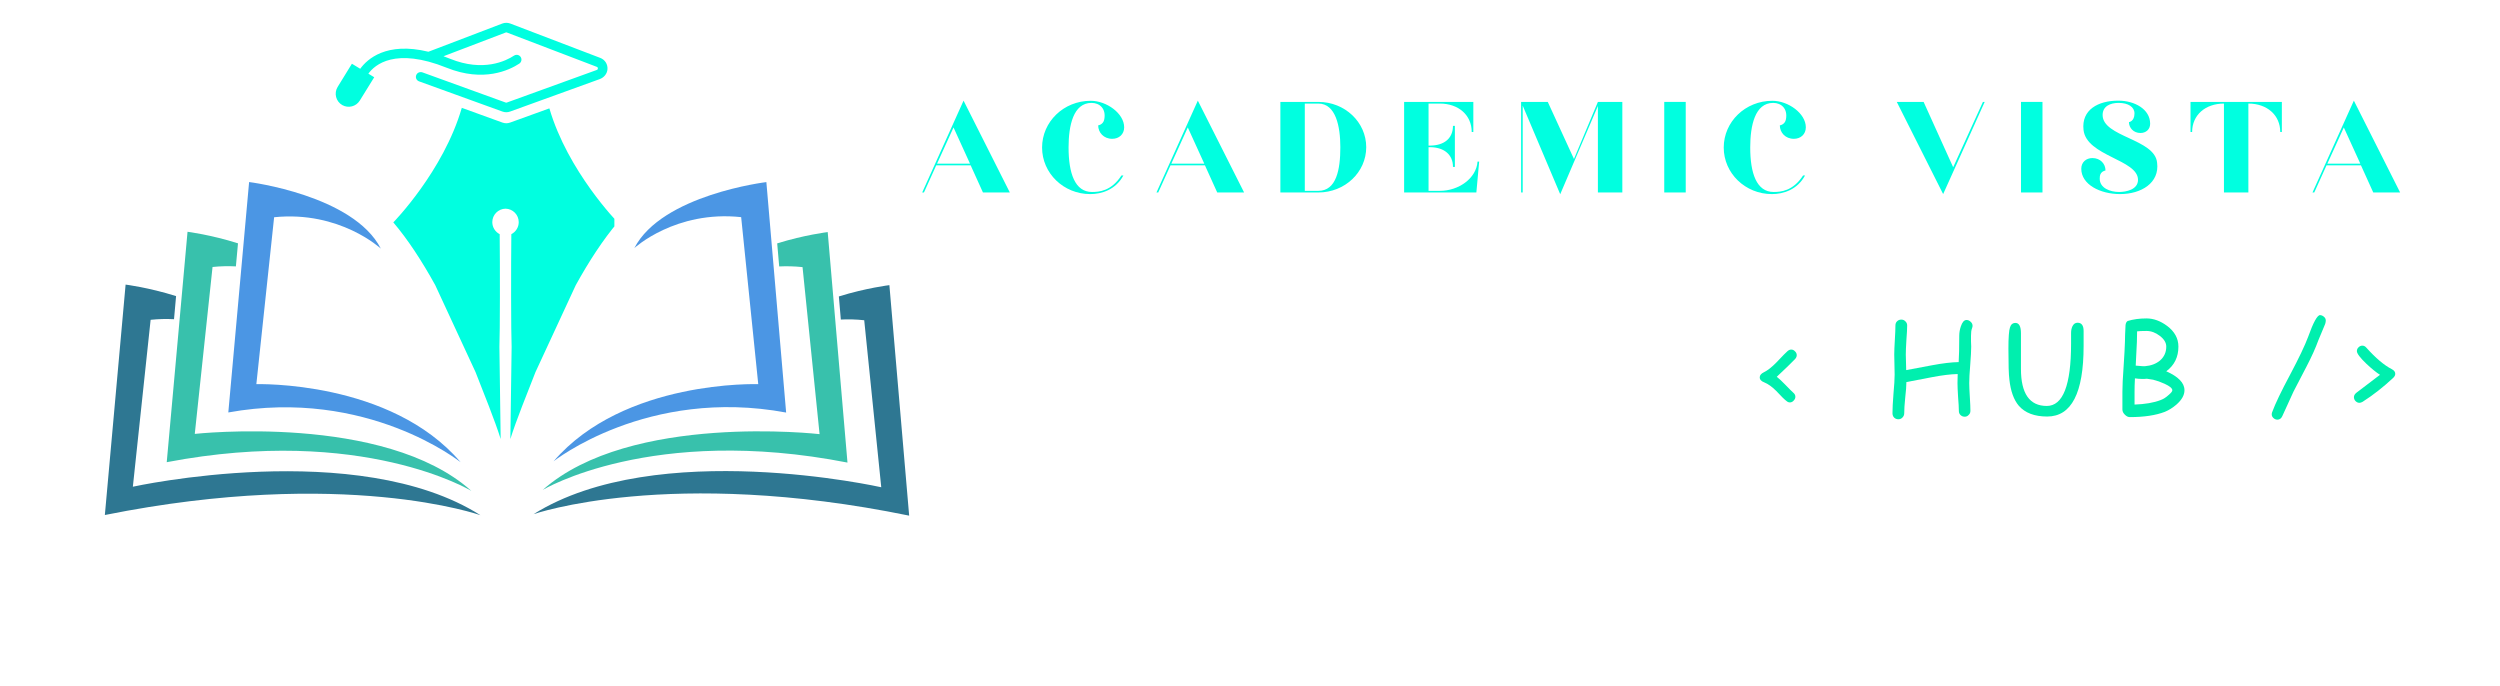 <svg xmlns="http://www.w3.org/2000/svg" xmlns:xlink="http://www.w3.org/1999/xlink" width="266" zoomAndPan="magnify" viewBox="0 0 199.5 54.75" height="73" preserveAspectRatio="xMidYMid meet" version="1.0"><defs><g/><clipPath id="c100b64b30"><path d="M 43 18 L 68 18 L 68 40 L 43 40 Z M 43 18 " clip-rule="nonzero"/></clipPath><clipPath id="bf2c36afa1"><path d="M 54.613 11.41 L 80.895 23.941 L 67.074 52.918 L 40.793 40.387 Z M 54.613 11.41 " clip-rule="nonzero"/></clipPath><clipPath id="ebc7147bc9"><path d="M 54.613 11.41 L 80.895 23.941 L 67.074 52.918 L 40.793 40.387 Z M 54.613 11.41 " clip-rule="nonzero"/></clipPath><clipPath id="ec8d102549"><path d="M 42 22 L 73 22 L 73 42 L 42 42 Z M 42 22 " clip-rule="nonzero"/></clipPath><clipPath id="f5f7ada3f7"><path d="M 54.613 11.41 L 80.895 23.941 L 67.074 52.918 L 40.793 40.387 Z M 54.613 11.41 " clip-rule="nonzero"/></clipPath><clipPath id="da776dde58"><path d="M 54.613 11.41 L 80.895 23.941 L 67.074 52.918 L 40.793 40.387 Z M 54.613 11.41 " clip-rule="nonzero"/></clipPath><clipPath id="4ed7c5bd2b"><path d="M 44 14 L 63 14 L 63 37 L 44 37 Z M 44 14 " clip-rule="nonzero"/></clipPath><clipPath id="79f4a0a0b4"><path d="M 54.613 11.41 L 80.895 23.941 L 67.074 52.918 L 40.793 40.387 Z M 54.613 11.41 " clip-rule="nonzero"/></clipPath><clipPath id="e4774b20da"><path d="M 54.613 11.41 L 80.895 23.941 L 67.074 52.918 L 40.793 40.387 Z M 54.613 11.41 " clip-rule="nonzero"/></clipPath><clipPath id="e8f9f9cc4d"><path d="M 13 18 L 38 18 L 38 40 L 13 40 Z M 13 18 " clip-rule="nonzero"/></clipPath><clipPath id="222fdee252"><path d="M 0.203 23.805 L 26.539 11.387 L 40.234 40.422 L 13.898 52.844 Z M 0.203 23.805 " clip-rule="nonzero"/></clipPath><clipPath id="b8bad2cb00"><path d="M 26.434 11.438 L 0.098 23.855 L 13.793 52.891 L 40.129 40.473 Z M 26.434 11.438 " clip-rule="nonzero"/></clipPath><clipPath id="971521f912"><path d="M 8 22 L 39 22 L 39 42 L 8 42 Z M 8 22 " clip-rule="nonzero"/></clipPath><clipPath id="5140cc430a"><path d="M 0.203 23.805 L 26.539 11.387 L 40.234 40.422 L 13.898 52.844 Z M 0.203 23.805 " clip-rule="nonzero"/></clipPath><clipPath id="7e5c2ba59d"><path d="M 26.434 11.438 L 0.098 23.855 L 13.793 52.891 L 40.129 40.473 Z M 26.434 11.438 " clip-rule="nonzero"/></clipPath><clipPath id="7008d104e3"><path d="M 18 14 L 37 14 L 37 37 L 18 37 Z M 18 14 " clip-rule="nonzero"/></clipPath><clipPath id="aeab014658"><path d="M 0.203 23.805 L 26.539 11.387 L 40.234 40.422 L 13.898 52.844 Z M 0.203 23.805 " clip-rule="nonzero"/></clipPath><clipPath id="a85bfc8f12"><path d="M 26.434 11.438 L 0.098 23.855 L 13.793 52.891 L 40.129 40.473 Z M 26.434 11.438 " clip-rule="nonzero"/></clipPath><clipPath id="1cad2fe059"><path d="M 26.629 1.801 L 49 1.801 L 49 9 L 26.629 9 Z M 26.629 1.801 " clip-rule="nonzero"/></clipPath><clipPath id="c8dba1b750"><path d="M 31 8 L 49.027 8 L 49.027 35.395 L 31 35.395 Z M 31 8 " clip-rule="nonzero"/></clipPath></defs><g clip-path="url(#c100b64b30)"><g clip-path="url(#bf2c36afa1)"><g clip-path="url(#ebc7147bc9)"><path fill="#38c1ac" d="M 67.629 36.914 L 66.051 18.52 C 66.051 18.52 64.203 18.742 62.02 19.422 L 62.18 21.262 C 62.766 21.234 63.391 21.246 64.043 21.316 L 65.402 34.645 C 65.402 34.645 50.293 32.906 43.312 39.094 C 43.312 39.094 52.035 33.859 67.629 36.914 " fill-opacity="1" fill-rule="nonzero"/></g></g></g><g clip-path="url(#ec8d102549)"><g clip-path="url(#f5f7ada3f7)"><g clip-path="url(#da776dde58)"><path fill="#2e7792" d="M 70.973 22.754 C 70.973 22.754 69.125 22.977 66.941 23.656 L 67.098 25.5 C 67.688 25.469 68.312 25.484 68.965 25.555 L 70.324 38.883 C 70.324 38.883 52.422 34.855 42.578 41.031 C 42.578 41.031 53.43 37.23 72.551 41.148 L 70.973 22.754 " fill-opacity="1" fill-rule="nonzero"/></g></g></g><g clip-path="url(#4ed7c5bd2b)"><g clip-path="url(#79f4a0a0b4)"><g clip-path="url(#e4774b20da)"><path fill="#4b96e4" d="M 44.176 36.812 C 44.176 36.812 51.656 30.863 62.734 32.922 L 61.156 14.531 C 61.156 14.531 52.828 15.531 50.621 19.797 C 50.621 19.797 53.902 16.766 59.145 17.328 L 60.508 30.656 C 60.508 30.656 49.793 30.277 44.176 36.812 " fill-opacity="1" fill-rule="nonzero"/></g></g></g><g clip-path="url(#e8f9f9cc4d)"><g clip-path="url(#222fdee252)"><g clip-path="url(#b8bad2cb00)"><path fill="#38c1ac" d="M 13.305 36.883 L 14.965 18.496 C 14.965 18.496 16.809 18.727 18.992 19.418 L 18.824 21.258 C 18.238 21.227 17.613 21.238 16.961 21.305 L 15.543 34.625 C 15.543 34.625 30.66 32.953 37.613 39.172 C 37.613 39.172 28.914 33.898 13.305 36.883 " fill-opacity="1" fill-rule="nonzero"/></g></g></g><g clip-path="url(#971521f912)"><g clip-path="url(#5140cc430a)"><g clip-path="url(#7e5c2ba59d)"><path fill="#2e7792" d="M 10.023 22.711 C 10.023 22.711 11.871 22.941 14.051 23.629 L 13.887 25.473 C 13.297 25.441 12.676 25.453 12.02 25.52 L 10.602 38.84 C 10.602 38.84 28.523 34.891 38.34 41.113 C 38.34 41.113 27.504 37.262 8.367 41.098 L 10.023 22.711 " fill-opacity="1" fill-rule="nonzero"/></g></g></g><g clip-path="url(#7008d104e3)"><g clip-path="url(#aeab014658)"><g clip-path="url(#a85bfc8f12)"><path fill="#4b96e4" d="M 36.758 36.887 C 36.758 36.887 29.305 30.906 18.219 32.914 L 19.879 14.527 C 19.879 14.527 28.199 15.566 30.391 19.84 C 30.391 19.84 27.121 16.797 21.875 17.336 L 20.457 30.656 C 20.457 30.656 31.172 30.328 36.758 36.887 " fill-opacity="1" fill-rule="nonzero"/></g></g></g><g clip-path="url(#1cad2fe059)"><path fill="#00ffe0" d="M 48.477 5.52 C 48.453 5.883 48.199 6.188 47.859 6.312 L 40.707 8.902 C 40.609 8.938 40.504 8.957 40.402 8.957 C 40.297 8.957 40.191 8.938 40.094 8.902 L 33.441 6.492 C 33.23 6.418 33.125 6.176 33.227 5.969 C 33.309 5.789 33.527 5.711 33.715 5.777 L 40.355 8.184 C 40.387 8.195 40.418 8.195 40.445 8.184 L 47.625 5.582 C 47.695 5.559 47.711 5.504 47.711 5.461 C 47.711 5.426 47.703 5.363 47.629 5.336 L 40.449 2.594 C 40.418 2.582 40.383 2.582 40.355 2.594 L 35.391 4.488 C 35.566 4.555 35.746 4.621 35.93 4.695 C 38.566 5.758 40.371 4.867 41.02 4.438 C 41.082 4.395 41.156 4.375 41.23 4.375 C 41.336 4.375 41.441 4.418 41.516 4.504 C 41.672 4.68 41.633 4.949 41.438 5.078 C 40.648 5.598 38.586 6.59 35.645 5.406 C 31.527 3.75 29.906 5.172 29.395 5.879 L 29.863 6.164 L 28.707 8.031 C 28.414 8.5 27.801 8.66 27.316 8.387 C 26.805 8.098 26.637 7.441 26.941 6.941 L 28.082 5.086 L 28.746 5.488 C 29.301 4.723 30.824 3.312 34.188 4.129 L 40.082 1.879 C 40.285 1.801 40.516 1.801 40.723 1.879 L 47.902 4.621 C 48.27 4.762 48.504 5.117 48.477 5.52 Z M 48.477 5.52 " fill-opacity="1" fill-rule="nonzero"/></g><g clip-path="url(#c8dba1b750)"><path fill="#00ffe0" d="M 43.84 8.648 L 40.707 9.781 C 40.609 9.816 40.504 9.836 40.402 9.836 C 40.297 9.836 40.195 9.816 40.094 9.781 L 36.852 8.605 C 35.387 13.664 31.387 17.746 31.387 17.746 C 32.539 19.102 33.672 20.832 34.734 22.758 L 37.949 29.695 C 38.547 31.23 39.508 33.59 39.953 35.035 L 39.852 27.68 C 39.902 26.59 39.902 21.098 39.875 18.688 C 39.527 18.508 39.285 18.145 39.285 17.727 C 39.285 17.141 39.754 16.664 40.34 16.652 C 40.926 16.664 41.395 17.141 41.395 17.727 C 41.395 18.145 41.152 18.508 40.805 18.688 C 40.777 21.098 40.777 26.59 40.828 27.68 L 40.727 35.035 C 41.172 33.59 42.133 31.23 42.73 29.695 L 45.945 22.758 C 47.008 20.832 48.141 19.102 49.293 17.746 C 49.297 17.746 45.312 13.684 43.84 8.648 Z M 43.84 8.648 " fill-opacity="1" fill-rule="nonzero"/></g><g fill="#00ffe0" fill-opacity="1"><g transform="translate(73.396, 15.359)"><g><path d="M 0.195 0 L 0.336 0 L 1.316 -2.168 L 4.062 -2.168 L 5.043 0 L 7.188 0 L 3.496 -7.328 Z M 1.379 -2.297 L 2.695 -5.188 L 4.012 -2.297 Z M 1.379 -2.297 "/></g></g></g><g fill="#00ffe0" fill-opacity="1"><g transform="translate(82.834, 15.359)"><g><path d="M 4.168 0.129 L 4.18 0.129 C 5.059 0.129 6.191 -0.207 6.812 -1.355 L 6.656 -1.355 C 5.844 -0.102 4.863 -0.039 4.309 -0.039 C 2.941 -0.039 2.438 -1.535 2.438 -3.598 C 2.438 -5.328 2.812 -7.148 4.27 -7.148 C 4.914 -7.148 5.445 -6.695 5.289 -5.844 C 5.211 -5.406 4.801 -5.355 4.801 -5.355 C 4.801 -4.785 5.238 -4.281 5.922 -4.281 C 6.465 -4.281 6.875 -4.645 6.875 -5.199 C 6.875 -6.309 5.469 -7.316 4.207 -7.316 C 2.039 -7.316 0.324 -5.637 0.324 -3.586 C 0.324 -1.535 2.039 0.129 4.168 0.129 Z M 4.168 0.129 "/></g></g></g><g fill="#00ffe0" fill-opacity="1"><g transform="translate(92.091, 15.359)"><g><path d="M 0.195 0 L 0.336 0 L 1.316 -2.168 L 4.062 -2.168 L 5.043 0 L 7.188 0 L 3.496 -7.328 Z M 1.379 -2.297 L 2.695 -5.188 L 4.012 -2.297 Z M 1.379 -2.297 "/></g></g></g><g fill="#00ffe0" fill-opacity="1"><g transform="translate(101.529, 15.359)"><g><path d="M 0.645 0 L 3.676 0 C 5.793 0 7.496 -1.613 7.496 -3.613 C 7.496 -5.613 5.793 -7.227 3.676 -7.227 L 0.645 -7.227 Z M 2.594 -0.129 L 2.594 -7.094 L 3.676 -7.094 C 5.07 -7.094 5.43 -5.262 5.43 -3.613 C 5.43 -1.844 5.121 -0.129 3.676 -0.129 Z M 2.594 -0.129 "/></g></g></g><g fill="#00ffe0" fill-opacity="1"><g transform="translate(111.404, 15.359)"><g><path d="M 0.645 0 L 6.41 0 L 6.633 -2.465 L 6.504 -2.465 C 6.41 -1.121 4.992 -0.129 3.496 -0.129 L 2.594 -0.129 L 2.594 -3.613 L 2.773 -3.613 C 3.844 -3.586 4.543 -3.02 4.543 -2.039 L 4.695 -2.039 L 4.695 -5.316 L 4.543 -5.316 C 4.543 -4.32 3.844 -3.754 2.746 -3.742 L 2.594 -3.742 L 2.594 -7.094 L 3.496 -7.094 C 4.992 -7.094 6.039 -6.168 6.039 -4.824 L 6.168 -4.824 L 6.168 -7.227 L 0.645 -7.227 Z M 0.645 0 "/></g></g></g><g fill="#00ffe0" fill-opacity="1"><g transform="translate(120.739, 15.359)"><g><path d="M 3.766 0.141 L 6.773 -6.902 L 6.773 0 L 8.723 0 L 8.723 -7.227 L 6.773 -7.227 L 4.863 -2.672 L 2.773 -7.227 L 0.645 -7.227 L 0.645 0 L 0.773 0 L 0.773 -6.93 Z M 3.766 0.141 "/></g></g></g><g fill="#00ffe0" fill-opacity="1"><g transform="translate(132.162, 15.359)"><g><path d="M 0.645 0 L 2.359 0 L 2.359 -7.227 L 0.645 -7.227 Z M 0.645 0 "/></g></g></g><g fill="#00ffe0" fill-opacity="1"><g transform="translate(137.23, 15.359)"><g><path d="M 4.168 0.129 L 4.18 0.129 C 5.059 0.129 6.191 -0.207 6.812 -1.355 L 6.656 -1.355 C 5.844 -0.102 4.863 -0.039 4.309 -0.039 C 2.941 -0.039 2.438 -1.535 2.438 -3.598 C 2.438 -5.328 2.812 -7.148 4.27 -7.148 C 4.914 -7.148 5.445 -6.695 5.289 -5.844 C 5.211 -5.406 4.801 -5.355 4.801 -5.355 C 4.801 -4.785 5.238 -4.281 5.922 -4.281 C 6.465 -4.281 6.875 -4.645 6.875 -5.199 C 6.875 -6.309 5.469 -7.316 4.207 -7.316 C 2.039 -7.316 0.324 -5.637 0.324 -3.586 C 0.324 -1.535 2.039 0.129 4.168 0.129 Z M 4.168 0.129 "/></g></g></g><g fill="#00ffe0" fill-opacity="1"><g transform="translate(146.487, 15.359)"><g/></g></g><g fill="#00ffe0" fill-opacity="1"><g transform="translate(151.168, 15.359)"><g><path d="M 3.895 0.129 L 7.211 -7.227 L 7.07 -7.227 L 4.695 -2.012 L 2.336 -7.227 L 0.195 -7.227 Z M 3.895 0.129 "/></g></g></g><g fill="#00ffe0" fill-opacity="1"><g transform="translate(160.631, 15.359)"><g><path d="M 0.645 0 L 2.359 0 L 2.359 -7.227 L 0.645 -7.227 Z M 0.645 0 "/></g></g></g><g fill="#00ffe0" fill-opacity="1"><g transform="translate(165.699, 15.359)"><g><path d="M 3.484 0.129 C 5.172 0.129 6.645 -0.762 6.438 -2.375 C 6.258 -4.281 2.09 -4.426 2.09 -6.18 C 2.09 -6.875 2.684 -7.148 3.367 -7.148 C 4.129 -7.148 4.633 -6.824 4.633 -6.309 C 4.633 -5.664 4.191 -5.613 4.191 -5.613 C 4.191 -5.16 4.555 -4.746 5.109 -4.746 C 5.547 -4.746 5.883 -5.031 5.883 -5.484 C 5.883 -6.645 4.645 -7.328 3.34 -7.328 C 1.742 -7.328 0.387 -6.605 0.566 -4.992 C 0.801 -2.891 4.914 -2.633 4.914 -1.008 C 4.914 -0.219 3.949 -0.039 3.406 -0.039 C 2.695 -0.039 1.859 -0.348 1.859 -1.098 C 1.859 -1.16 1.859 -1.227 1.871 -1.305 C 1.934 -1.703 2.32 -1.754 2.32 -1.754 C 2.32 -2.285 1.91 -2.746 1.277 -2.746 C 0.773 -2.746 0.387 -2.414 0.387 -1.895 C 0.387 -0.633 1.895 0.129 3.484 0.129 Z M 3.484 0.129 "/></g></g></g><g fill="#00ffe0" fill-opacity="1"><g transform="translate(174.608, 15.359)"><g><path d="M 2.863 0 L 4.812 0 L 4.812 -7.094 C 6.309 -7.094 7.355 -6.168 7.355 -4.824 L 7.484 -4.824 L 7.484 -7.227 L 0.195 -7.227 L 0.195 -4.824 L 0.324 -4.824 C 0.324 -6.168 1.367 -7.094 2.863 -7.094 Z M 2.863 0 "/></g></g></g><g fill="#00ffe0" fill-opacity="1"><g transform="translate(184.342, 15.359)"><g><path d="M 0.195 0 L 0.336 0 L 1.316 -2.168 L 4.062 -2.168 L 5.043 0 L 7.188 0 L 3.496 -7.328 Z M 1.379 -2.297 L 2.695 -5.188 L 4.012 -2.297 Z M 1.379 -2.297 "/></g></g></g><g fill="#00efae" fill-opacity="1"><g transform="translate(140.333, 33.051)"><g><path d="M 1.453 -2.984 C 1.629 -2.848 1.852 -2.641 2.125 -2.359 C 2.438 -2.035 2.648 -1.82 2.766 -1.719 C 2.879 -1.625 2.938 -1.516 2.938 -1.391 C 2.938 -1.273 2.891 -1.172 2.797 -1.078 C 2.711 -0.984 2.613 -0.938 2.5 -0.938 C 2.406 -0.938 2.316 -0.973 2.234 -1.047 C 2.098 -1.141 1.82 -1.41 1.406 -1.859 C 1.07 -2.191 0.758 -2.414 0.469 -2.531 C 0.219 -2.625 0.094 -2.758 0.094 -2.938 C 0.094 -3.102 0.203 -3.238 0.422 -3.344 C 0.723 -3.488 1.055 -3.75 1.422 -4.125 C 1.922 -4.656 2.219 -4.957 2.312 -5.031 C 2.406 -5.113 2.504 -5.156 2.609 -5.156 C 2.723 -5.156 2.82 -5.109 2.906 -5.016 C 3 -4.93 3.047 -4.828 3.047 -4.703 C 3.047 -4.598 3 -4.492 2.906 -4.391 C 2.594 -4.066 2.109 -3.598 1.453 -2.984 Z M 1.453 -2.984 "/></g></g></g><g fill="#00efae" fill-opacity="1"><g transform="translate(145.72, 33.051)"><g/></g></g><g fill="#00efae" fill-opacity="1"><g transform="translate(150.286, 33.051)"><g><path d="M 7.078 -6.844 C 7.023 -6.707 7 -6.508 7 -6.25 C 7 -6.156 7 -6.008 7 -5.812 C 7.008 -5.625 7.016 -5.484 7.016 -5.391 C 7.016 -5.066 6.988 -4.582 6.938 -3.938 C 6.883 -3.289 6.859 -2.805 6.859 -2.484 C 6.859 -2.242 6.875 -1.875 6.906 -1.375 C 6.938 -0.883 6.953 -0.516 6.953 -0.266 C 6.953 -0.129 6.906 -0.02 6.812 0.062 C 6.727 0.156 6.625 0.203 6.5 0.203 C 6.363 0.203 6.25 0.156 6.156 0.062 C 6.07 -0.02 6.031 -0.129 6.031 -0.266 C 6.031 -0.516 6.008 -0.883 5.969 -1.375 C 5.938 -1.875 5.922 -2.242 5.922 -2.484 C 5.922 -2.723 5.926 -2.961 5.938 -3.203 C 5.383 -3.191 4.703 -3.109 3.891 -2.953 L 1.844 -2.562 C 1.844 -2.27 1.812 -1.852 1.75 -1.312 C 1.695 -0.781 1.672 -0.367 1.672 -0.078 C 1.672 0.055 1.625 0.172 1.531 0.266 C 1.445 0.359 1.336 0.406 1.203 0.406 C 1.066 0.406 0.953 0.359 0.859 0.266 C 0.773 0.172 0.734 0.055 0.734 -0.078 C 0.734 -0.422 0.758 -0.93 0.812 -1.609 C 0.875 -2.297 0.906 -2.812 0.906 -3.156 C 0.906 -3.332 0.898 -3.598 0.891 -3.953 C 0.879 -4.316 0.875 -4.586 0.875 -4.766 C 0.875 -5.023 0.891 -5.41 0.922 -5.922 C 0.953 -6.43 0.969 -6.816 0.969 -7.078 C 0.969 -7.211 1.008 -7.32 1.094 -7.406 C 1.188 -7.5 1.301 -7.547 1.438 -7.547 C 1.57 -7.547 1.68 -7.5 1.766 -7.406 C 1.859 -7.32 1.906 -7.211 1.906 -7.078 C 1.906 -6.816 1.883 -6.426 1.844 -5.906 C 1.812 -5.395 1.797 -5.008 1.797 -4.75 L 1.828 -3.516 L 3.906 -3.906 C 4.738 -4.062 5.441 -4.145 6.016 -4.156 C 6.047 -4.613 6.062 -5.312 6.062 -6.25 C 6.062 -6.5 6.102 -6.75 6.188 -7 C 6.301 -7.344 6.453 -7.516 6.641 -7.516 C 6.766 -7.516 6.875 -7.469 6.969 -7.375 C 7.07 -7.289 7.125 -7.18 7.125 -7.047 C 7.125 -6.992 7.109 -6.926 7.078 -6.844 Z M 7.078 -6.844 "/></g></g></g><g fill="#00efae" fill-opacity="1"><g transform="translate(159.522, 33.051)"><g><path d="M 3.844 0.188 C 2.832 0.188 2.078 -0.098 1.578 -0.672 C 1.18 -1.141 0.93 -1.832 0.828 -2.75 C 0.773 -3.156 0.75 -3.973 0.75 -5.203 C 0.75 -5.66 0.758 -6.031 0.781 -6.312 C 0.801 -6.602 0.832 -6.805 0.875 -6.922 C 0.945 -7.16 1.094 -7.281 1.312 -7.281 C 1.602 -7.281 1.75 -7.004 1.75 -6.453 L 1.75 -3.609 C 1.75 -1.641 2.438 -0.656 3.812 -0.656 C 5.102 -0.656 5.75 -2.312 5.75 -5.625 C 5.75 -5.738 5.75 -5.895 5.75 -6.094 C 5.75 -6.289 5.75 -6.422 5.75 -6.484 C 5.75 -6.68 5.785 -6.859 5.859 -7.016 C 5.953 -7.203 6.086 -7.297 6.266 -7.297 C 6.586 -7.297 6.75 -7.078 6.75 -6.641 C 6.75 -6.504 6.75 -6.301 6.75 -6.031 C 6.75 -5.758 6.75 -5.562 6.75 -5.438 C 6.75 -1.688 5.781 0.188 3.844 0.188 Z M 3.844 0.188 "/></g></g></g><g fill="#00efae" fill-opacity="1"><g transform="translate(168.446, 33.051)"><g><path d="M 4.312 -0.188 C 3.582 0.094 2.648 0.234 1.516 0.234 C 1.367 0.234 1.234 0.164 1.109 0.031 C 0.984 -0.094 0.922 -0.227 0.922 -0.375 L 0.922 -1.781 C 0.922 -2.25 0.953 -2.91 1.016 -3.766 C 1.078 -4.691 1.113 -5.363 1.125 -5.781 C 1.125 -6.07 1.141 -6.516 1.172 -7.109 C 1.191 -7.273 1.25 -7.383 1.344 -7.438 C 1.781 -7.57 2.281 -7.641 2.844 -7.641 C 3.406 -7.641 3.953 -7.441 4.484 -7.047 C 5.086 -6.598 5.391 -6.047 5.391 -5.391 C 5.391 -4.555 5.066 -3.898 4.422 -3.422 C 4.898 -3.211 5.258 -2.984 5.5 -2.734 C 5.75 -2.484 5.875 -2.207 5.875 -1.906 C 5.875 -1.52 5.66 -1.141 5.234 -0.766 C 4.941 -0.516 4.633 -0.32 4.312 -0.188 Z M 2.844 -6.641 C 2.488 -6.641 2.238 -6.629 2.094 -6.609 L 2.078 -5.766 L 1.984 -3.875 C 2.441 -3.832 2.688 -3.816 2.719 -3.828 C 3.207 -3.867 3.609 -4.02 3.922 -4.281 C 4.254 -4.57 4.422 -4.941 4.422 -5.391 C 4.422 -5.703 4.25 -5.988 3.906 -6.25 C 3.57 -6.508 3.219 -6.641 2.844 -6.641 Z M 3.375 -2.75 L 2.875 -2.828 C 2.82 -2.828 2.754 -2.82 2.672 -2.812 C 2.586 -2.812 2.523 -2.812 2.484 -2.812 C 2.305 -2.812 2.117 -2.828 1.922 -2.859 C 1.898 -2.453 1.891 -2.086 1.891 -1.766 L 1.891 -0.766 C 2.734 -0.797 3.426 -0.914 3.969 -1.125 C 4.195 -1.207 4.41 -1.344 4.609 -1.531 C 4.805 -1.695 4.906 -1.82 4.906 -1.906 C 4.906 -2.062 4.703 -2.234 4.297 -2.422 C 3.984 -2.566 3.676 -2.676 3.375 -2.75 Z M 3.375 -2.75 "/></g></g></g><g fill="#00efae" fill-opacity="1"><g transform="translate(176.312, 33.051)"><g/></g></g><g fill="#00efae" fill-opacity="1"><g transform="translate(180.878, 33.051)"><g><path d="M 0.859 0.438 C 0.742 0.438 0.641 0.395 0.547 0.312 C 0.453 0.227 0.406 0.129 0.406 0.016 C 0.406 -0.035 0.414 -0.094 0.438 -0.156 C 0.695 -0.852 1.176 -1.852 1.875 -3.156 C 2.57 -4.469 3.051 -5.473 3.312 -6.172 C 3.727 -7.336 4.047 -7.914 4.266 -7.906 C 4.391 -7.895 4.492 -7.848 4.578 -7.766 C 4.672 -7.691 4.719 -7.594 4.719 -7.469 C 4.719 -7.395 4.703 -7.305 4.672 -7.203 L 4.125 -5.891 C 3.906 -5.285 3.594 -4.594 3.188 -3.812 L 2.141 -1.797 L 1.25 0.156 C 1.164 0.344 1.035 0.438 0.859 0.438 Z M 0.859 0.438 "/></g></g></g><g fill="#00efae" fill-opacity="1"><g transform="translate(187.563, 33.051)"><g><path d="M 3.578 -3.219 C 3.578 -3.102 3.516 -2.988 3.391 -2.875 C 2.617 -2.156 1.812 -1.523 0.969 -0.984 C 0.875 -0.93 0.789 -0.906 0.719 -0.906 C 0.602 -0.906 0.5 -0.953 0.406 -1.047 C 0.32 -1.141 0.281 -1.242 0.281 -1.359 C 0.281 -1.484 0.344 -1.598 0.469 -1.703 L 2.359 -3.141 C 2.066 -3.328 1.707 -3.617 1.281 -4.016 C 0.77 -4.504 0.516 -4.844 0.516 -5.031 C 0.516 -5.145 0.555 -5.242 0.641 -5.328 C 0.734 -5.422 0.836 -5.469 0.953 -5.469 C 1.078 -5.469 1.188 -5.41 1.281 -5.297 C 2.02 -4.473 2.691 -3.906 3.297 -3.594 C 3.484 -3.5 3.578 -3.375 3.578 -3.219 Z M 3.578 -3.219 "/></g></g></g></svg>